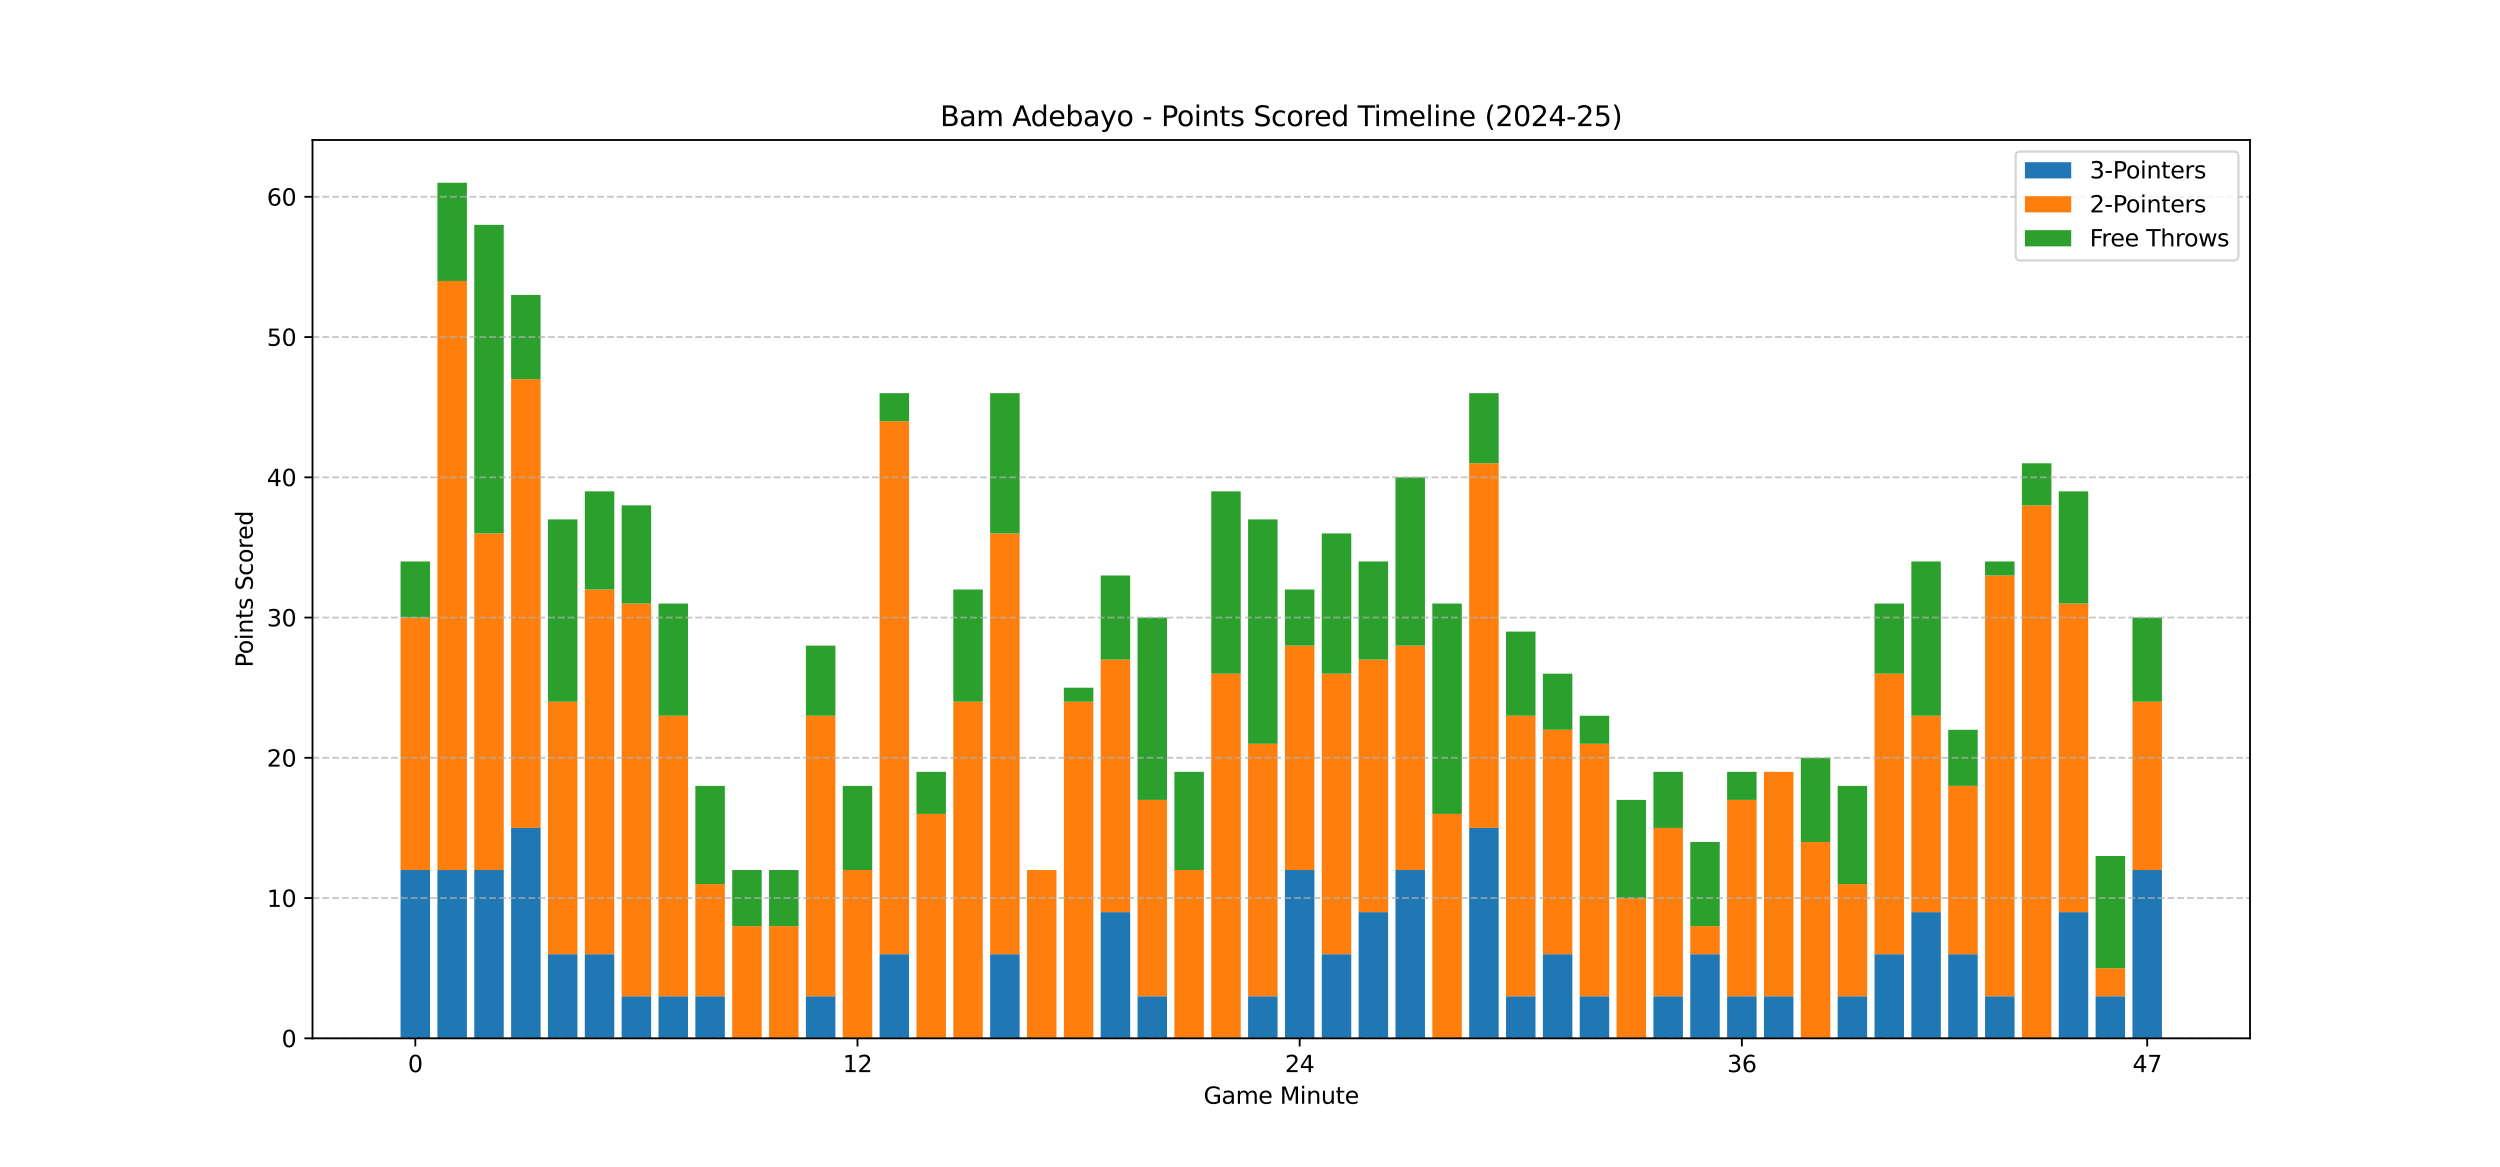 <?xml version="1.0" encoding="utf-8" standalone="no"?>
<!DOCTYPE svg PUBLIC "-//W3C//DTD SVG 1.1//EN"
  "http://www.w3.org/Graphics/SVG/1.1/DTD/svg11.dtd">
<svg xmlns:xlink="http://www.w3.org/1999/xlink" width="1080pt" height="504pt" viewBox="0 0 1080 504" xmlns="http://www.w3.org/2000/svg" version="1.1">
 <defs>
  <style type="text/css">*{stroke-linejoin: round; stroke-linecap: butt}</style>
 </defs>
 <g id="figure_1">
  <g id="patch_1">
   <path d="M 0 504 
L 1080 504 
L 1080 0 
L 0 0 
z
" style="fill: #ffffff"/>
  </g>
  <g id="axes_1">
   <g id="patch_2">
    <path d="M 135 448.56 
L 972 448.56 
L 972 60.48 
L 135 60.48 
z
" style="fill: #ffffff"/>
   </g>
   <g id="patch_3">
    <path d="M 173.045 448.56 
L 185.78 448.56 
L 185.78 375.852 
L 173.045 375.852 
z
" clip-path="url(#p20fc4d7e79)" style="fill: #1f77b4"/>
   </g>
   <g id="patch_4">
    <path d="M 188.964 448.56 
L 201.699 448.56 
L 201.699 375.852 
L 188.964 375.852 
z
" clip-path="url(#p20fc4d7e79)" style="fill: #1f77b4"/>
   </g>
   <g id="patch_5">
    <path d="M 204.883 448.56 
L 217.618 448.56 
L 217.618 375.852 
L 204.883 375.852 
z
" clip-path="url(#p20fc4d7e79)" style="fill: #1f77b4"/>
   </g>
   <g id="patch_6">
    <path d="M 220.801 448.56 
L 233.536 448.56 
L 233.536 357.675 
L 220.801 357.675 
z
" clip-path="url(#p20fc4d7e79)" style="fill: #1f77b4"/>
   </g>
   <g id="patch_7">
    <path d="M 236.72 448.56 
L 249.455 448.56 
L 249.455 412.206 
L 236.72 412.206 
z
" clip-path="url(#p20fc4d7e79)" style="fill: #1f77b4"/>
   </g>
   <g id="patch_8">
    <path d="M 252.638 448.56 
L 265.373 448.56 
L 265.373 412.206 
L 252.638 412.206 
z
" clip-path="url(#p20fc4d7e79)" style="fill: #1f77b4"/>
   </g>
   <g id="patch_9">
    <path d="M 268.557 448.56 
L 281.292 448.56 
L 281.292 430.383 
L 268.557 430.383 
z
" clip-path="url(#p20fc4d7e79)" style="fill: #1f77b4"/>
   </g>
   <g id="patch_10">
    <path d="M 284.476 448.56 
L 297.211 448.56 
L 297.211 430.383 
L 284.476 430.383 
z
" clip-path="url(#p20fc4d7e79)" style="fill: #1f77b4"/>
   </g>
   <g id="patch_11">
    <path d="M 300.394 448.56 
L 313.129 448.56 
L 313.129 430.383 
L 300.394 430.383 
z
" clip-path="url(#p20fc4d7e79)" style="fill: #1f77b4"/>
   </g>
   <g id="patch_12">
    <path d="M 316.313 448.56 
L 329.048 448.56 
L 329.048 448.56 
L 316.313 448.56 
z
" clip-path="url(#p20fc4d7e79)" style="fill: #1f77b4"/>
   </g>
   <g id="patch_13">
    <path d="M 332.231 448.56 
L 344.966 448.56 
L 344.966 448.56 
L 332.231 448.56 
z
" clip-path="url(#p20fc4d7e79)" style="fill: #1f77b4"/>
   </g>
   <g id="patch_14">
    <path d="M 348.15 448.56 
L 360.885 448.56 
L 360.885 430.383 
L 348.15 430.383 
z
" clip-path="url(#p20fc4d7e79)" style="fill: #1f77b4"/>
   </g>
   <g id="patch_15">
    <path d="M 364.069 448.56 
L 376.804 448.56 
L 376.804 448.56 
L 364.069 448.56 
z
" clip-path="url(#p20fc4d7e79)" style="fill: #1f77b4"/>
   </g>
   <g id="patch_16">
    <path d="M 379.987 448.56 
L 392.722 448.56 
L 392.722 412.206 
L 379.987 412.206 
z
" clip-path="url(#p20fc4d7e79)" style="fill: #1f77b4"/>
   </g>
   <g id="patch_17">
    <path d="M 395.906 448.56 
L 408.641 448.56 
L 408.641 448.56 
L 395.906 448.56 
z
" clip-path="url(#p20fc4d7e79)" style="fill: #1f77b4"/>
   </g>
   <g id="patch_18">
    <path d="M 411.824 448.56 
L 424.559 448.56 
L 424.559 448.56 
L 411.824 448.56 
z
" clip-path="url(#p20fc4d7e79)" style="fill: #1f77b4"/>
   </g>
   <g id="patch_19">
    <path d="M 427.743 448.56 
L 440.478 448.56 
L 440.478 412.206 
L 427.743 412.206 
z
" clip-path="url(#p20fc4d7e79)" style="fill: #1f77b4"/>
   </g>
   <g id="patch_20">
    <path d="M 443.662 448.56 
L 456.397 448.56 
L 456.397 448.56 
L 443.662 448.56 
z
" clip-path="url(#p20fc4d7e79)" style="fill: #1f77b4"/>
   </g>
   <g id="patch_21">
    <path d="M 459.58 448.56 
L 472.315 448.56 
L 472.315 448.56 
L 459.58 448.56 
z
" clip-path="url(#p20fc4d7e79)" style="fill: #1f77b4"/>
   </g>
   <g id="patch_22">
    <path d="M 475.499 448.56 
L 488.234 448.56 
L 488.234 394.029 
L 475.499 394.029 
z
" clip-path="url(#p20fc4d7e79)" style="fill: #1f77b4"/>
   </g>
   <g id="patch_23">
    <path d="M 491.417 448.56 
L 504.152 448.56 
L 504.152 430.383 
L 491.417 430.383 
z
" clip-path="url(#p20fc4d7e79)" style="fill: #1f77b4"/>
   </g>
   <g id="patch_24">
    <path d="M 507.336 448.56 
L 520.071 448.56 
L 520.071 448.56 
L 507.336 448.56 
z
" clip-path="url(#p20fc4d7e79)" style="fill: #1f77b4"/>
   </g>
   <g id="patch_25">
    <path d="M 523.255 448.56 
L 535.99 448.56 
L 535.99 448.56 
L 523.255 448.56 
z
" clip-path="url(#p20fc4d7e79)" style="fill: #1f77b4"/>
   </g>
   <g id="patch_26">
    <path d="M 539.173 448.56 
L 551.908 448.56 
L 551.908 430.383 
L 539.173 430.383 
z
" clip-path="url(#p20fc4d7e79)" style="fill: #1f77b4"/>
   </g>
   <g id="patch_27">
    <path d="M 555.092 448.56 
L 567.827 448.56 
L 567.827 375.852 
L 555.092 375.852 
z
" clip-path="url(#p20fc4d7e79)" style="fill: #1f77b4"/>
   </g>
   <g id="patch_28">
    <path d="M 571.01 448.56 
L 583.745 448.56 
L 583.745 412.206 
L 571.01 412.206 
z
" clip-path="url(#p20fc4d7e79)" style="fill: #1f77b4"/>
   </g>
   <g id="patch_29">
    <path d="M 586.929 448.56 
L 599.664 448.56 
L 599.664 394.029 
L 586.929 394.029 
z
" clip-path="url(#p20fc4d7e79)" style="fill: #1f77b4"/>
   </g>
   <g id="patch_30">
    <path d="M 602.848 448.56 
L 615.583 448.56 
L 615.583 375.852 
L 602.848 375.852 
z
" clip-path="url(#p20fc4d7e79)" style="fill: #1f77b4"/>
   </g>
   <g id="patch_31">
    <path d="M 618.766 448.56 
L 631.501 448.56 
L 631.501 448.56 
L 618.766 448.56 
z
" clip-path="url(#p20fc4d7e79)" style="fill: #1f77b4"/>
   </g>
   <g id="patch_32">
    <path d="M 634.685 448.56 
L 647.42 448.56 
L 647.42 357.675 
L 634.685 357.675 
z
" clip-path="url(#p20fc4d7e79)" style="fill: #1f77b4"/>
   </g>
   <g id="patch_33">
    <path d="M 650.603 448.56 
L 663.338 448.56 
L 663.338 430.383 
L 650.603 430.383 
z
" clip-path="url(#p20fc4d7e79)" style="fill: #1f77b4"/>
   </g>
   <g id="patch_34">
    <path d="M 666.522 448.56 
L 679.257 448.56 
L 679.257 412.206 
L 666.522 412.206 
z
" clip-path="url(#p20fc4d7e79)" style="fill: #1f77b4"/>
   </g>
   <g id="patch_35">
    <path d="M 682.441 448.56 
L 695.176 448.56 
L 695.176 430.383 
L 682.441 430.383 
z
" clip-path="url(#p20fc4d7e79)" style="fill: #1f77b4"/>
   </g>
   <g id="patch_36">
    <path d="M 698.359 448.56 
L 711.094 448.56 
L 711.094 448.56 
L 698.359 448.56 
z
" clip-path="url(#p20fc4d7e79)" style="fill: #1f77b4"/>
   </g>
   <g id="patch_37">
    <path d="M 714.278 448.56 
L 727.013 448.56 
L 727.013 430.383 
L 714.278 430.383 
z
" clip-path="url(#p20fc4d7e79)" style="fill: #1f77b4"/>
   </g>
   <g id="patch_38">
    <path d="M 730.196 448.56 
L 742.931 448.56 
L 742.931 412.206 
L 730.196 412.206 
z
" clip-path="url(#p20fc4d7e79)" style="fill: #1f77b4"/>
   </g>
   <g id="patch_39">
    <path d="M 746.115 448.56 
L 758.85 448.56 
L 758.85 430.383 
L 746.115 430.383 
z
" clip-path="url(#p20fc4d7e79)" style="fill: #1f77b4"/>
   </g>
   <g id="patch_40">
    <path d="M 762.034 448.56 
L 774.769 448.56 
L 774.769 430.383 
L 762.034 430.383 
z
" clip-path="url(#p20fc4d7e79)" style="fill: #1f77b4"/>
   </g>
   <g id="patch_41">
    <path d="M 777.952 448.56 
L 790.687 448.56 
L 790.687 448.56 
L 777.952 448.56 
z
" clip-path="url(#p20fc4d7e79)" style="fill: #1f77b4"/>
   </g>
   <g id="patch_42">
    <path d="M 793.871 448.56 
L 806.606 448.56 
L 806.606 430.383 
L 793.871 430.383 
z
" clip-path="url(#p20fc4d7e79)" style="fill: #1f77b4"/>
   </g>
   <g id="patch_43">
    <path d="M 809.789 448.56 
L 822.524 448.56 
L 822.524 412.206 
L 809.789 412.206 
z
" clip-path="url(#p20fc4d7e79)" style="fill: #1f77b4"/>
   </g>
   <g id="patch_44">
    <path d="M 825.708 448.56 
L 838.443 448.56 
L 838.443 394.029 
L 825.708 394.029 
z
" clip-path="url(#p20fc4d7e79)" style="fill: #1f77b4"/>
   </g>
   <g id="patch_45">
    <path d="M 841.627 448.56 
L 854.362 448.56 
L 854.362 412.206 
L 841.627 412.206 
z
" clip-path="url(#p20fc4d7e79)" style="fill: #1f77b4"/>
   </g>
   <g id="patch_46">
    <path d="M 857.545 448.56 
L 870.28 448.56 
L 870.28 430.383 
L 857.545 430.383 
z
" clip-path="url(#p20fc4d7e79)" style="fill: #1f77b4"/>
   </g>
   <g id="patch_47">
    <path d="M 873.464 448.56 
L 886.199 448.56 
L 886.199 448.56 
L 873.464 448.56 
z
" clip-path="url(#p20fc4d7e79)" style="fill: #1f77b4"/>
   </g>
   <g id="patch_48">
    <path d="M 889.382 448.56 
L 902.117 448.56 
L 902.117 394.029 
L 889.382 394.029 
z
" clip-path="url(#p20fc4d7e79)" style="fill: #1f77b4"/>
   </g>
   <g id="patch_49">
    <path d="M 905.301 448.56 
L 918.036 448.56 
L 918.036 430.383 
L 905.301 430.383 
z
" clip-path="url(#p20fc4d7e79)" style="fill: #1f77b4"/>
   </g>
   <g id="patch_50">
    <path d="M 921.22 448.56 
L 933.955 448.56 
L 933.955 375.852 
L 921.22 375.852 
z
" clip-path="url(#p20fc4d7e79)" style="fill: #1f77b4"/>
   </g>
   <g id="patch_51">
    <path d="M 173.045 375.852 
L 185.78 375.852 
L 185.78 266.79 
L 173.045 266.79 
z
" clip-path="url(#p20fc4d7e79)" style="fill: #ff7f0e"/>
   </g>
   <g id="patch_52">
    <path d="M 188.964 375.852 
L 201.699 375.852 
L 201.699 121.373 
L 188.964 121.373 
z
" clip-path="url(#p20fc4d7e79)" style="fill: #ff7f0e"/>
   </g>
   <g id="patch_53">
    <path d="M 204.883 375.852 
L 217.618 375.852 
L 217.618 230.435 
L 204.883 230.435 
z
" clip-path="url(#p20fc4d7e79)" style="fill: #ff7f0e"/>
   </g>
   <g id="patch_54">
    <path d="M 220.801 357.675 
L 233.536 357.675 
L 233.536 163.786 
L 220.801 163.786 
z
" clip-path="url(#p20fc4d7e79)" style="fill: #ff7f0e"/>
   </g>
   <g id="patch_55">
    <path d="M 236.72 412.206 
L 249.455 412.206 
L 249.455 303.144 
L 236.72 303.144 
z
" clip-path="url(#p20fc4d7e79)" style="fill: #ff7f0e"/>
   </g>
   <g id="patch_56">
    <path d="M 252.638 412.206 
L 265.373 412.206 
L 265.373 254.671 
L 252.638 254.671 
z
" clip-path="url(#p20fc4d7e79)" style="fill: #ff7f0e"/>
   </g>
   <g id="patch_57">
    <path d="M 268.557 430.383 
L 281.292 430.383 
L 281.292 260.73 
L 268.557 260.73 
z
" clip-path="url(#p20fc4d7e79)" style="fill: #ff7f0e"/>
   </g>
   <g id="patch_58">
    <path d="M 284.476 430.383 
L 297.211 430.383 
L 297.211 309.203 
L 284.476 309.203 
z
" clip-path="url(#p20fc4d7e79)" style="fill: #ff7f0e"/>
   </g>
   <g id="patch_59">
    <path d="M 300.394 430.383 
L 313.129 430.383 
L 313.129 381.911 
L 300.394 381.911 
z
" clip-path="url(#p20fc4d7e79)" style="fill: #ff7f0e"/>
   </g>
   <g id="patch_60">
    <path d="M 316.313 448.56 
L 329.048 448.56 
L 329.048 400.088 
L 316.313 400.088 
z
" clip-path="url(#p20fc4d7e79)" style="fill: #ff7f0e"/>
   </g>
   <g id="patch_61">
    <path d="M 332.231 448.56 
L 344.966 448.56 
L 344.966 400.088 
L 332.231 400.088 
z
" clip-path="url(#p20fc4d7e79)" style="fill: #ff7f0e"/>
   </g>
   <g id="patch_62">
    <path d="M 348.15 430.383 
L 360.885 430.383 
L 360.885 309.203 
L 348.15 309.203 
z
" clip-path="url(#p20fc4d7e79)" style="fill: #ff7f0e"/>
   </g>
   <g id="patch_63">
    <path d="M 364.069 448.56 
L 376.804 448.56 
L 376.804 375.852 
L 364.069 375.852 
z
" clip-path="url(#p20fc4d7e79)" style="fill: #ff7f0e"/>
   </g>
   <g id="patch_64">
    <path d="M 379.987 412.206 
L 392.722 412.206 
L 392.722 181.963 
L 379.987 181.963 
z
" clip-path="url(#p20fc4d7e79)" style="fill: #ff7f0e"/>
   </g>
   <g id="patch_65">
    <path d="M 395.906 448.56 
L 408.641 448.56 
L 408.641 351.616 
L 395.906 351.616 
z
" clip-path="url(#p20fc4d7e79)" style="fill: #ff7f0e"/>
   </g>
   <g id="patch_66">
    <path d="M 411.824 448.56 
L 424.559 448.56 
L 424.559 303.144 
L 411.824 303.144 
z
" clip-path="url(#p20fc4d7e79)" style="fill: #ff7f0e"/>
   </g>
   <g id="patch_67">
    <path d="M 427.743 412.206 
L 440.478 412.206 
L 440.478 230.435 
L 427.743 230.435 
z
" clip-path="url(#p20fc4d7e79)" style="fill: #ff7f0e"/>
   </g>
   <g id="patch_68">
    <path d="M 443.662 448.56 
L 456.397 448.56 
L 456.397 375.852 
L 443.662 375.852 
z
" clip-path="url(#p20fc4d7e79)" style="fill: #ff7f0e"/>
   </g>
   <g id="patch_69">
    <path d="M 459.58 448.56 
L 472.315 448.56 
L 472.315 303.144 
L 459.58 303.144 
z
" clip-path="url(#p20fc4d7e79)" style="fill: #ff7f0e"/>
   </g>
   <g id="patch_70">
    <path d="M 475.499 394.029 
L 488.234 394.029 
L 488.234 284.967 
L 475.499 284.967 
z
" clip-path="url(#p20fc4d7e79)" style="fill: #ff7f0e"/>
   </g>
   <g id="patch_71">
    <path d="M 491.417 430.383 
L 504.152 430.383 
L 504.152 345.557 
L 491.417 345.557 
z
" clip-path="url(#p20fc4d7e79)" style="fill: #ff7f0e"/>
   </g>
   <g id="patch_72">
    <path d="M 507.336 448.56 
L 520.071 448.56 
L 520.071 375.852 
L 507.336 375.852 
z
" clip-path="url(#p20fc4d7e79)" style="fill: #ff7f0e"/>
   </g>
   <g id="patch_73">
    <path d="M 523.255 448.56 
L 535.99 448.56 
L 535.99 291.026 
L 523.255 291.026 
z
" clip-path="url(#p20fc4d7e79)" style="fill: #ff7f0e"/>
   </g>
   <g id="patch_74">
    <path d="M 539.173 430.383 
L 551.908 430.383 
L 551.908 321.321 
L 539.173 321.321 
z
" clip-path="url(#p20fc4d7e79)" style="fill: #ff7f0e"/>
   </g>
   <g id="patch_75">
    <path d="M 555.092 375.852 
L 567.827 375.852 
L 567.827 278.908 
L 555.092 278.908 
z
" clip-path="url(#p20fc4d7e79)" style="fill: #ff7f0e"/>
   </g>
   <g id="patch_76">
    <path d="M 571.01 412.206 
L 583.745 412.206 
L 583.745 291.026 
L 571.01 291.026 
z
" clip-path="url(#p20fc4d7e79)" style="fill: #ff7f0e"/>
   </g>
   <g id="patch_77">
    <path d="M 586.929 394.029 
L 599.664 394.029 
L 599.664 284.967 
L 586.929 284.967 
z
" clip-path="url(#p20fc4d7e79)" style="fill: #ff7f0e"/>
   </g>
   <g id="patch_78">
    <path d="M 602.848 375.852 
L 615.583 375.852 
L 615.583 278.908 
L 602.848 278.908 
z
" clip-path="url(#p20fc4d7e79)" style="fill: #ff7f0e"/>
   </g>
   <g id="patch_79">
    <path d="M 618.766 448.56 
L 631.501 448.56 
L 631.501 351.616 
L 618.766 351.616 
z
" clip-path="url(#p20fc4d7e79)" style="fill: #ff7f0e"/>
   </g>
   <g id="patch_80">
    <path d="M 634.685 357.675 
L 647.42 357.675 
L 647.42 200.14 
L 634.685 200.14 
z
" clip-path="url(#p20fc4d7e79)" style="fill: #ff7f0e"/>
   </g>
   <g id="patch_81">
    <path d="M 650.603 430.383 
L 663.338 430.383 
L 663.338 309.203 
L 650.603 309.203 
z
" clip-path="url(#p20fc4d7e79)" style="fill: #ff7f0e"/>
   </g>
   <g id="patch_82">
    <path d="M 666.522 412.206 
L 679.257 412.206 
L 679.257 315.262 
L 666.522 315.262 
z
" clip-path="url(#p20fc4d7e79)" style="fill: #ff7f0e"/>
   </g>
   <g id="patch_83">
    <path d="M 682.441 430.383 
L 695.176 430.383 
L 695.176 321.321 
L 682.441 321.321 
z
" clip-path="url(#p20fc4d7e79)" style="fill: #ff7f0e"/>
   </g>
   <g id="patch_84">
    <path d="M 698.359 448.56 
L 711.094 448.56 
L 711.094 387.97 
L 698.359 387.97 
z
" clip-path="url(#p20fc4d7e79)" style="fill: #ff7f0e"/>
   </g>
   <g id="patch_85">
    <path d="M 714.278 430.383 
L 727.013 430.383 
L 727.013 357.675 
L 714.278 357.675 
z
" clip-path="url(#p20fc4d7e79)" style="fill: #ff7f0e"/>
   </g>
   <g id="patch_86">
    <path d="M 730.196 412.206 
L 742.931 412.206 
L 742.931 400.088 
L 730.196 400.088 
z
" clip-path="url(#p20fc4d7e79)" style="fill: #ff7f0e"/>
   </g>
   <g id="patch_87">
    <path d="M 746.115 430.383 
L 758.85 430.383 
L 758.85 345.557 
L 746.115 345.557 
z
" clip-path="url(#p20fc4d7e79)" style="fill: #ff7f0e"/>
   </g>
   <g id="patch_88">
    <path d="M 762.034 430.383 
L 774.769 430.383 
L 774.769 333.439 
L 762.034 333.439 
z
" clip-path="url(#p20fc4d7e79)" style="fill: #ff7f0e"/>
   </g>
   <g id="patch_89">
    <path d="M 777.952 448.56 
L 790.687 448.56 
L 790.687 363.734 
L 777.952 363.734 
z
" clip-path="url(#p20fc4d7e79)" style="fill: #ff7f0e"/>
   </g>
   <g id="patch_90">
    <path d="M 793.871 430.383 
L 806.606 430.383 
L 806.606 381.911 
L 793.871 381.911 
z
" clip-path="url(#p20fc4d7e79)" style="fill: #ff7f0e"/>
   </g>
   <g id="patch_91">
    <path d="M 809.789 412.206 
L 822.524 412.206 
L 822.524 291.026 
L 809.789 291.026 
z
" clip-path="url(#p20fc4d7e79)" style="fill: #ff7f0e"/>
   </g>
   <g id="patch_92">
    <path d="M 825.708 394.029 
L 838.443 394.029 
L 838.443 309.203 
L 825.708 309.203 
z
" clip-path="url(#p20fc4d7e79)" style="fill: #ff7f0e"/>
   </g>
   <g id="patch_93">
    <path d="M 841.627 412.206 
L 854.362 412.206 
L 854.362 339.498 
L 841.627 339.498 
z
" clip-path="url(#p20fc4d7e79)" style="fill: #ff7f0e"/>
   </g>
   <g id="patch_94">
    <path d="M 857.545 430.383 
L 870.28 430.383 
L 870.28 248.612 
L 857.545 248.612 
z
" clip-path="url(#p20fc4d7e79)" style="fill: #ff7f0e"/>
   </g>
   <g id="patch_95">
    <path d="M 873.464 448.56 
L 886.199 448.56 
L 886.199 218.317 
L 873.464 218.317 
z
" clip-path="url(#p20fc4d7e79)" style="fill: #ff7f0e"/>
   </g>
   <g id="patch_96">
    <path d="M 889.382 394.029 
L 902.117 394.029 
L 902.117 260.73 
L 889.382 260.73 
z
" clip-path="url(#p20fc4d7e79)" style="fill: #ff7f0e"/>
   </g>
   <g id="patch_97">
    <path d="M 905.301 430.383 
L 918.036 430.383 
L 918.036 418.265 
L 905.301 418.265 
z
" clip-path="url(#p20fc4d7e79)" style="fill: #ff7f0e"/>
   </g>
   <g id="patch_98">
    <path d="M 921.22 375.852 
L 933.955 375.852 
L 933.955 303.144 
L 921.22 303.144 
z
" clip-path="url(#p20fc4d7e79)" style="fill: #ff7f0e"/>
   </g>
   <g id="patch_99">
    <path d="M 173.045 266.79 
L 185.78 266.79 
L 185.78 242.553 
L 173.045 242.553 
z
" clip-path="url(#p20fc4d7e79)" style="fill: #2ca02c"/>
   </g>
   <g id="patch_100">
    <path d="M 188.964 121.373 
L 201.699 121.373 
L 201.699 78.96 
L 188.964 78.96 
z
" clip-path="url(#p20fc4d7e79)" style="fill: #2ca02c"/>
   </g>
   <g id="patch_101">
    <path d="M 204.883 230.435 
L 217.618 230.435 
L 217.618 97.137 
L 204.883 97.137 
z
" clip-path="url(#p20fc4d7e79)" style="fill: #2ca02c"/>
   </g>
   <g id="patch_102">
    <path d="M 220.801 163.786 
L 233.536 163.786 
L 233.536 127.432 
L 220.801 127.432 
z
" clip-path="url(#p20fc4d7e79)" style="fill: #2ca02c"/>
   </g>
   <g id="patch_103">
    <path d="M 236.72 303.144 
L 249.455 303.144 
L 249.455 224.376 
L 236.72 224.376 
z
" clip-path="url(#p20fc4d7e79)" style="fill: #2ca02c"/>
   </g>
   <g id="patch_104">
    <path d="M 252.638 254.671 
L 265.373 254.671 
L 265.373 212.258 
L 252.638 212.258 
z
" clip-path="url(#p20fc4d7e79)" style="fill: #2ca02c"/>
   </g>
   <g id="patch_105">
    <path d="M 268.557 260.73 
L 281.292 260.73 
L 281.292 218.317 
L 268.557 218.317 
z
" clip-path="url(#p20fc4d7e79)" style="fill: #2ca02c"/>
   </g>
   <g id="patch_106">
    <path d="M 284.476 309.203 
L 297.211 309.203 
L 297.211 260.73 
L 284.476 260.73 
z
" clip-path="url(#p20fc4d7e79)" style="fill: #2ca02c"/>
   </g>
   <g id="patch_107">
    <path d="M 300.394 381.911 
L 313.129 381.911 
L 313.129 339.498 
L 300.394 339.498 
z
" clip-path="url(#p20fc4d7e79)" style="fill: #2ca02c"/>
   </g>
   <g id="patch_108">
    <path d="M 316.313 400.088 
L 329.048 400.088 
L 329.048 375.852 
L 316.313 375.852 
z
" clip-path="url(#p20fc4d7e79)" style="fill: #2ca02c"/>
   </g>
   <g id="patch_109">
    <path d="M 332.231 400.088 
L 344.966 400.088 
L 344.966 375.852 
L 332.231 375.852 
z
" clip-path="url(#p20fc4d7e79)" style="fill: #2ca02c"/>
   </g>
   <g id="patch_110">
    <path d="M 348.15 309.203 
L 360.885 309.203 
L 360.885 278.908 
L 348.15 278.908 
z
" clip-path="url(#p20fc4d7e79)" style="fill: #2ca02c"/>
   </g>
   <g id="patch_111">
    <path d="M 364.069 375.852 
L 376.804 375.852 
L 376.804 339.498 
L 364.069 339.498 
z
" clip-path="url(#p20fc4d7e79)" style="fill: #2ca02c"/>
   </g>
   <g id="patch_112">
    <path d="M 379.987 181.963 
L 392.722 181.963 
L 392.722 169.845 
L 379.987 169.845 
z
" clip-path="url(#p20fc4d7e79)" style="fill: #2ca02c"/>
   </g>
   <g id="patch_113">
    <path d="M 395.906 351.616 
L 408.641 351.616 
L 408.641 333.439 
L 395.906 333.439 
z
" clip-path="url(#p20fc4d7e79)" style="fill: #2ca02c"/>
   </g>
   <g id="patch_114">
    <path d="M 411.824 303.144 
L 424.559 303.144 
L 424.559 254.671 
L 411.824 254.671 
z
" clip-path="url(#p20fc4d7e79)" style="fill: #2ca02c"/>
   </g>
   <g id="patch_115">
    <path d="M 427.743 230.435 
L 440.478 230.435 
L 440.478 169.845 
L 427.743 169.845 
z
" clip-path="url(#p20fc4d7e79)" style="fill: #2ca02c"/>
   </g>
   <g id="patch_116">
    <path d="M 443.662 375.852 
L 456.397 375.852 
L 456.397 375.852 
L 443.662 375.852 
z
" clip-path="url(#p20fc4d7e79)" style="fill: #2ca02c"/>
   </g>
   <g id="patch_117">
    <path d="M 459.58 303.144 
L 472.315 303.144 
L 472.315 297.085 
L 459.58 297.085 
z
" clip-path="url(#p20fc4d7e79)" style="fill: #2ca02c"/>
   </g>
   <g id="patch_118">
    <path d="M 475.499 284.967 
L 488.234 284.967 
L 488.234 248.612 
L 475.499 248.612 
z
" clip-path="url(#p20fc4d7e79)" style="fill: #2ca02c"/>
   </g>
   <g id="patch_119">
    <path d="M 491.417 345.557 
L 504.152 345.557 
L 504.152 266.79 
L 491.417 266.79 
z
" clip-path="url(#p20fc4d7e79)" style="fill: #2ca02c"/>
   </g>
   <g id="patch_120">
    <path d="M 507.336 375.852 
L 520.071 375.852 
L 520.071 333.439 
L 507.336 333.439 
z
" clip-path="url(#p20fc4d7e79)" style="fill: #2ca02c"/>
   </g>
   <g id="patch_121">
    <path d="M 523.255 291.026 
L 535.99 291.026 
L 535.99 212.258 
L 523.255 212.258 
z
" clip-path="url(#p20fc4d7e79)" style="fill: #2ca02c"/>
   </g>
   <g id="patch_122">
    <path d="M 539.173 321.321 
L 551.908 321.321 
L 551.908 224.376 
L 539.173 224.376 
z
" clip-path="url(#p20fc4d7e79)" style="fill: #2ca02c"/>
   </g>
   <g id="patch_123">
    <path d="M 555.092 278.908 
L 567.827 278.908 
L 567.827 254.671 
L 555.092 254.671 
z
" clip-path="url(#p20fc4d7e79)" style="fill: #2ca02c"/>
   </g>
   <g id="patch_124">
    <path d="M 571.01 291.026 
L 583.745 291.026 
L 583.745 230.435 
L 571.01 230.435 
z
" clip-path="url(#p20fc4d7e79)" style="fill: #2ca02c"/>
   </g>
   <g id="patch_125">
    <path d="M 586.929 284.967 
L 599.664 284.967 
L 599.664 242.553 
L 586.929 242.553 
z
" clip-path="url(#p20fc4d7e79)" style="fill: #2ca02c"/>
   </g>
   <g id="patch_126">
    <path d="M 602.848 278.908 
L 615.583 278.908 
L 615.583 206.199 
L 602.848 206.199 
z
" clip-path="url(#p20fc4d7e79)" style="fill: #2ca02c"/>
   </g>
   <g id="patch_127">
    <path d="M 618.766 351.616 
L 631.501 351.616 
L 631.501 260.73 
L 618.766 260.73 
z
" clip-path="url(#p20fc4d7e79)" style="fill: #2ca02c"/>
   </g>
   <g id="patch_128">
    <path d="M 634.685 200.14 
L 647.42 200.14 
L 647.42 169.845 
L 634.685 169.845 
z
" clip-path="url(#p20fc4d7e79)" style="fill: #2ca02c"/>
   </g>
   <g id="patch_129">
    <path d="M 650.603 309.203 
L 663.338 309.203 
L 663.338 272.849 
L 650.603 272.849 
z
" clip-path="url(#p20fc4d7e79)" style="fill: #2ca02c"/>
   </g>
   <g id="patch_130">
    <path d="M 666.522 315.262 
L 679.257 315.262 
L 679.257 291.026 
L 666.522 291.026 
z
" clip-path="url(#p20fc4d7e79)" style="fill: #2ca02c"/>
   </g>
   <g id="patch_131">
    <path d="M 682.441 321.321 
L 695.176 321.321 
L 695.176 309.203 
L 682.441 309.203 
z
" clip-path="url(#p20fc4d7e79)" style="fill: #2ca02c"/>
   </g>
   <g id="patch_132">
    <path d="M 698.359 387.97 
L 711.094 387.97 
L 711.094 345.557 
L 698.359 345.557 
z
" clip-path="url(#p20fc4d7e79)" style="fill: #2ca02c"/>
   </g>
   <g id="patch_133">
    <path d="M 714.278 357.675 
L 727.013 357.675 
L 727.013 333.439 
L 714.278 333.439 
z
" clip-path="url(#p20fc4d7e79)" style="fill: #2ca02c"/>
   </g>
   <g id="patch_134">
    <path d="M 730.196 400.088 
L 742.931 400.088 
L 742.931 363.734 
L 730.196 363.734 
z
" clip-path="url(#p20fc4d7e79)" style="fill: #2ca02c"/>
   </g>
   <g id="patch_135">
    <path d="M 746.115 345.557 
L 758.85 345.557 
L 758.85 333.439 
L 746.115 333.439 
z
" clip-path="url(#p20fc4d7e79)" style="fill: #2ca02c"/>
   </g>
   <g id="patch_136">
    <path d="M 762.034 333.439 
L 774.769 333.439 
L 774.769 333.439 
L 762.034 333.439 
z
" clip-path="url(#p20fc4d7e79)" style="fill: #2ca02c"/>
   </g>
   <g id="patch_137">
    <path d="M 777.952 363.734 
L 790.687 363.734 
L 790.687 327.38 
L 777.952 327.38 
z
" clip-path="url(#p20fc4d7e79)" style="fill: #2ca02c"/>
   </g>
   <g id="patch_138">
    <path d="M 793.871 381.911 
L 806.606 381.911 
L 806.606 339.498 
L 793.871 339.498 
z
" clip-path="url(#p20fc4d7e79)" style="fill: #2ca02c"/>
   </g>
   <g id="patch_139">
    <path d="M 809.789 291.026 
L 822.524 291.026 
L 822.524 260.73 
L 809.789 260.73 
z
" clip-path="url(#p20fc4d7e79)" style="fill: #2ca02c"/>
   </g>
   <g id="patch_140">
    <path d="M 825.708 309.203 
L 838.443 309.203 
L 838.443 242.553 
L 825.708 242.553 
z
" clip-path="url(#p20fc4d7e79)" style="fill: #2ca02c"/>
   </g>
   <g id="patch_141">
    <path d="M 841.627 339.498 
L 854.362 339.498 
L 854.362 315.262 
L 841.627 315.262 
z
" clip-path="url(#p20fc4d7e79)" style="fill: #2ca02c"/>
   </g>
   <g id="patch_142">
    <path d="M 857.545 248.612 
L 870.28 248.612 
L 870.28 242.553 
L 857.545 242.553 
z
" clip-path="url(#p20fc4d7e79)" style="fill: #2ca02c"/>
   </g>
   <g id="patch_143">
    <path d="M 873.464 218.317 
L 886.199 218.317 
L 886.199 200.14 
L 873.464 200.14 
z
" clip-path="url(#p20fc4d7e79)" style="fill: #2ca02c"/>
   </g>
   <g id="patch_144">
    <path d="M 889.382 260.73 
L 902.117 260.73 
L 902.117 212.258 
L 889.382 212.258 
z
" clip-path="url(#p20fc4d7e79)" style="fill: #2ca02c"/>
   </g>
   <g id="patch_145">
    <path d="M 905.301 418.265 
L 918.036 418.265 
L 918.036 369.793 
L 905.301 369.793 
z
" clip-path="url(#p20fc4d7e79)" style="fill: #2ca02c"/>
   </g>
   <g id="patch_146">
    <path d="M 921.22 303.144 
L 933.955 303.144 
L 933.955 266.79 
L 921.22 266.79 
z
" clip-path="url(#p20fc4d7e79)" style="fill: #2ca02c"/>
   </g>
   <g id="matplotlib.axis_1">
    <g id="xtick_1">
     <g id="line2d_1">
      <defs>
       <path id="m865c4d26e0" d="M 0 0 
L 0 3.5 
" style="stroke: #000000; stroke-width: 0.8"/>
      </defs>
      <g>
       <use xlink:href="#m865c4d26e0" x="179.413" y="448.56" style="stroke: #000000; stroke-width: 0.8"/>
      </g>
     </g>
     <g id="text_1">
      <!-- 0 -->
      <g transform="translate(176.232 463.158) scale(0.1 -0.1)">
       <defs>
        <path id="DejaVuSans-30" d="M 2034 4250 
Q 1547 4250 1301 3770 
Q 1056 3291 1056 2328 
Q 1056 1369 1301 889 
Q 1547 409 2034 409 
Q 2525 409 2770 889 
Q 3016 1369 3016 2328 
Q 3016 3291 2770 3770 
Q 2525 4250 2034 4250 
z
M 2034 4750 
Q 2819 4750 3233 4129 
Q 3647 3509 3647 2328 
Q 3647 1150 3233 529 
Q 2819 -91 2034 -91 
Q 1250 -91 836 529 
Q 422 1150 422 2328 
Q 422 3509 836 4129 
Q 1250 4750 2034 4750 
z
" transform="scale(0.016)"/>
       </defs>
       <use xlink:href="#DejaVuSans-30"/>
      </g>
     </g>
    </g>
    <g id="xtick_2">
     <g id="line2d_2">
      <g>
       <use xlink:href="#m865c4d26e0" x="370.436" y="448.56" style="stroke: #000000; stroke-width: 0.8"/>
      </g>
     </g>
     <g id="text_2">
      <!-- 12 -->
      <g transform="translate(364.074 463.158) scale(0.1 -0.1)">
       <defs>
        <path id="DejaVuSans-31" d="M 794 531 
L 1825 531 
L 1825 4091 
L 703 3866 
L 703 4441 
L 1819 4666 
L 2450 4666 
L 2450 531 
L 3481 531 
L 3481 0 
L 794 0 
L 794 531 
z
" transform="scale(0.016)"/>
        <path id="DejaVuSans-32" d="M 1228 531 
L 3431 531 
L 3431 0 
L 469 0 
L 469 531 
Q 828 903 1448 1529 
Q 2069 2156 2228 2338 
Q 2531 2678 2651 2914 
Q 2772 3150 2772 3378 
Q 2772 3750 2511 3984 
Q 2250 4219 1831 4219 
Q 1534 4219 1204 4116 
Q 875 4013 500 3803 
L 500 4441 
Q 881 4594 1212 4672 
Q 1544 4750 1819 4750 
Q 2544 4750 2975 4387 
Q 3406 4025 3406 3419 
Q 3406 3131 3298 2873 
Q 3191 2616 2906 2266 
Q 2828 2175 2409 1742 
Q 1991 1309 1228 531 
z
" transform="scale(0.016)"/>
       </defs>
       <use xlink:href="#DejaVuSans-31"/>
       <use xlink:href="#DejaVuSans-32" transform="translate(63.623 0)"/>
      </g>
     </g>
    </g>
    <g id="xtick_3">
     <g id="line2d_3">
      <g>
       <use xlink:href="#m865c4d26e0" x="561.459" y="448.56" style="stroke: #000000; stroke-width: 0.8"/>
      </g>
     </g>
     <g id="text_3">
      <!-- 24 -->
      <g transform="translate(555.097 463.158) scale(0.1 -0.1)">
       <defs>
        <path id="DejaVuSans-34" d="M 2419 4116 
L 825 1625 
L 2419 1625 
L 2419 4116 
z
M 2253 4666 
L 3047 4666 
L 3047 1625 
L 3713 1625 
L 3713 1100 
L 3047 1100 
L 3047 0 
L 2419 0 
L 2419 1100 
L 313 1100 
L 313 1709 
L 2253 4666 
z
" transform="scale(0.016)"/>
       </defs>
       <use xlink:href="#DejaVuSans-32"/>
       <use xlink:href="#DejaVuSans-34" transform="translate(63.623 0)"/>
      </g>
     </g>
    </g>
    <g id="xtick_4">
     <g id="line2d_4">
      <g>
       <use xlink:href="#m865c4d26e0" x="752.483" y="448.56" style="stroke: #000000; stroke-width: 0.8"/>
      </g>
     </g>
     <g id="text_4">
      <!-- 36 -->
      <g transform="translate(746.12 463.158) scale(0.1 -0.1)">
       <defs>
        <path id="DejaVuSans-33" d="M 2597 2516 
Q 3050 2419 3304 2112 
Q 3559 1806 3559 1356 
Q 3559 666 3084 287 
Q 2609 -91 1734 -91 
Q 1441 -91 1130 -33 
Q 819 25 488 141 
L 488 750 
Q 750 597 1062 519 
Q 1375 441 1716 441 
Q 2309 441 2620 675 
Q 2931 909 2931 1356 
Q 2931 1769 2642 2001 
Q 2353 2234 1838 2234 
L 1294 2234 
L 1294 2753 
L 1863 2753 
Q 2328 2753 2575 2939 
Q 2822 3125 2822 3475 
Q 2822 3834 2567 4026 
Q 2313 4219 1838 4219 
Q 1578 4219 1281 4162 
Q 984 4106 628 3988 
L 628 4550 
Q 988 4650 1302 4700 
Q 1616 4750 1894 4750 
Q 2613 4750 3031 4423 
Q 3450 4097 3450 3541 
Q 3450 3153 3228 2886 
Q 3006 2619 2597 2516 
z
" transform="scale(0.016)"/>
        <path id="DejaVuSans-36" d="M 2113 2584 
Q 1688 2584 1439 2293 
Q 1191 2003 1191 1497 
Q 1191 994 1439 701 
Q 1688 409 2113 409 
Q 2538 409 2786 701 
Q 3034 994 3034 1497 
Q 3034 2003 2786 2293 
Q 2538 2584 2113 2584 
z
M 3366 4563 
L 3366 3988 
Q 3128 4100 2886 4159 
Q 2644 4219 2406 4219 
Q 1781 4219 1451 3797 
Q 1122 3375 1075 2522 
Q 1259 2794 1537 2939 
Q 1816 3084 2150 3084 
Q 2853 3084 3261 2657 
Q 3669 2231 3669 1497 
Q 3669 778 3244 343 
Q 2819 -91 2113 -91 
Q 1303 -91 875 529 
Q 447 1150 447 2328 
Q 447 3434 972 4092 
Q 1497 4750 2381 4750 
Q 2619 4750 2861 4703 
Q 3103 4656 3366 4563 
z
" transform="scale(0.016)"/>
       </defs>
       <use xlink:href="#DejaVuSans-33"/>
       <use xlink:href="#DejaVuSans-36" transform="translate(63.623 0)"/>
      </g>
     </g>
    </g>
    <g id="xtick_5">
     <g id="line2d_5">
      <g>
       <use xlink:href="#m865c4d26e0" x="927.587" y="448.56" style="stroke: #000000; stroke-width: 0.8"/>
      </g>
     </g>
     <g id="text_5">
      <!-- 47 -->
      <g transform="translate(921.225 463.158) scale(0.1 -0.1)">
       <defs>
        <path id="DejaVuSans-37" d="M 525 4666 
L 3525 4666 
L 3525 4397 
L 1831 0 
L 1172 0 
L 2766 4134 
L 525 4134 
L 525 4666 
z
" transform="scale(0.016)"/>
       </defs>
       <use xlink:href="#DejaVuSans-34"/>
       <use xlink:href="#DejaVuSans-37" transform="translate(63.623 0)"/>
      </g>
     </g>
    </g>
    <g id="text_6">
     <!-- Game Minute -->
     <g transform="translate(519.948 476.837) scale(0.1 -0.1)">
      <defs>
       <path id="DejaVuSans-47" d="M 3809 666 
L 3809 1919 
L 2778 1919 
L 2778 2438 
L 4434 2438 
L 4434 434 
Q 4069 175 3628 42 
Q 3188 -91 2688 -91 
Q 1594 -91 976 548 
Q 359 1188 359 2328 
Q 359 3472 976 4111 
Q 1594 4750 2688 4750 
Q 3144 4750 3555 4637 
Q 3966 4525 4313 4306 
L 4313 3634 
Q 3963 3931 3569 4081 
Q 3175 4231 2741 4231 
Q 1884 4231 1454 3753 
Q 1025 3275 1025 2328 
Q 1025 1384 1454 906 
Q 1884 428 2741 428 
Q 3075 428 3337 486 
Q 3600 544 3809 666 
z
" transform="scale(0.016)"/>
       <path id="DejaVuSans-61" d="M 2194 1759 
Q 1497 1759 1228 1600 
Q 959 1441 959 1056 
Q 959 750 1161 570 
Q 1363 391 1709 391 
Q 2188 391 2477 730 
Q 2766 1069 2766 1631 
L 2766 1759 
L 2194 1759 
z
M 3341 1997 
L 3341 0 
L 2766 0 
L 2766 531 
Q 2569 213 2275 61 
Q 1981 -91 1556 -91 
Q 1019 -91 701 211 
Q 384 513 384 1019 
Q 384 1609 779 1909 
Q 1175 2209 1959 2209 
L 2766 2209 
L 2766 2266 
Q 2766 2663 2505 2880 
Q 2244 3097 1772 3097 
Q 1472 3097 1187 3025 
Q 903 2953 641 2809 
L 641 3341 
Q 956 3463 1253 3523 
Q 1550 3584 1831 3584 
Q 2591 3584 2966 3190 
Q 3341 2797 3341 1997 
z
" transform="scale(0.016)"/>
       <path id="DejaVuSans-6d" d="M 3328 2828 
Q 3544 3216 3844 3400 
Q 4144 3584 4550 3584 
Q 5097 3584 5394 3201 
Q 5691 2819 5691 2113 
L 5691 0 
L 5113 0 
L 5113 2094 
Q 5113 2597 4934 2840 
Q 4756 3084 4391 3084 
Q 3944 3084 3684 2787 
Q 3425 2491 3425 1978 
L 3425 0 
L 2847 0 
L 2847 2094 
Q 2847 2600 2669 2842 
Q 2491 3084 2119 3084 
Q 1678 3084 1418 2786 
Q 1159 2488 1159 1978 
L 1159 0 
L 581 0 
L 581 3500 
L 1159 3500 
L 1159 2956 
Q 1356 3278 1631 3431 
Q 1906 3584 2284 3584 
Q 2666 3584 2933 3390 
Q 3200 3197 3328 2828 
z
" transform="scale(0.016)"/>
       <path id="DejaVuSans-65" d="M 3597 1894 
L 3597 1613 
L 953 1613 
Q 991 1019 1311 708 
Q 1631 397 2203 397 
Q 2534 397 2845 478 
Q 3156 559 3463 722 
L 3463 178 
Q 3153 47 2828 -22 
Q 2503 -91 2169 -91 
Q 1331 -91 842 396 
Q 353 884 353 1716 
Q 353 2575 817 3079 
Q 1281 3584 2069 3584 
Q 2775 3584 3186 3129 
Q 3597 2675 3597 1894 
z
M 3022 2063 
Q 3016 2534 2758 2815 
Q 2500 3097 2075 3097 
Q 1594 3097 1305 2825 
Q 1016 2553 972 2059 
L 3022 2063 
z
" transform="scale(0.016)"/>
       <path id="DejaVuSans-20" transform="scale(0.016)"/>
       <path id="DejaVuSans-4d" d="M 628 4666 
L 1569 4666 
L 2759 1491 
L 3956 4666 
L 4897 4666 
L 4897 0 
L 4281 0 
L 4281 4097 
L 3078 897 
L 2444 897 
L 1241 4097 
L 1241 0 
L 628 0 
L 628 4666 
z
" transform="scale(0.016)"/>
       <path id="DejaVuSans-69" d="M 603 3500 
L 1178 3500 
L 1178 0 
L 603 0 
L 603 3500 
z
M 603 4863 
L 1178 4863 
L 1178 4134 
L 603 4134 
L 603 4863 
z
" transform="scale(0.016)"/>
       <path id="DejaVuSans-6e" d="M 3513 2113 
L 3513 0 
L 2938 0 
L 2938 2094 
Q 2938 2591 2744 2837 
Q 2550 3084 2163 3084 
Q 1697 3084 1428 2787 
Q 1159 2491 1159 1978 
L 1159 0 
L 581 0 
L 581 3500 
L 1159 3500 
L 1159 2956 
Q 1366 3272 1645 3428 
Q 1925 3584 2291 3584 
Q 2894 3584 3203 3211 
Q 3513 2838 3513 2113 
z
" transform="scale(0.016)"/>
       <path id="DejaVuSans-75" d="M 544 1381 
L 544 3500 
L 1119 3500 
L 1119 1403 
Q 1119 906 1312 657 
Q 1506 409 1894 409 
Q 2359 409 2629 706 
Q 2900 1003 2900 1516 
L 2900 3500 
L 3475 3500 
L 3475 0 
L 2900 0 
L 2900 538 
Q 2691 219 2414 64 
Q 2138 -91 1772 -91 
Q 1169 -91 856 284 
Q 544 659 544 1381 
z
M 1991 3584 
L 1991 3584 
z
" transform="scale(0.016)"/>
       <path id="DejaVuSans-74" d="M 1172 4494 
L 1172 3500 
L 2356 3500 
L 2356 3053 
L 1172 3053 
L 1172 1153 
Q 1172 725 1289 603 
Q 1406 481 1766 481 
L 2356 481 
L 2356 0 
L 1766 0 
Q 1100 0 847 248 
Q 594 497 594 1153 
L 594 3053 
L 172 3053 
L 172 3500 
L 594 3500 
L 594 4494 
L 1172 4494 
z
" transform="scale(0.016)"/>
      </defs>
      <use xlink:href="#DejaVuSans-47"/>
      <use xlink:href="#DejaVuSans-61" transform="translate(77.49 0)"/>
      <use xlink:href="#DejaVuSans-6d" transform="translate(138.77 0)"/>
      <use xlink:href="#DejaVuSans-65" transform="translate(236.182 0)"/>
      <use xlink:href="#DejaVuSans-20" transform="translate(297.705 0)"/>
      <use xlink:href="#DejaVuSans-4d" transform="translate(329.492 0)"/>
      <use xlink:href="#DejaVuSans-69" transform="translate(415.771 0)"/>
      <use xlink:href="#DejaVuSans-6e" transform="translate(443.555 0)"/>
      <use xlink:href="#DejaVuSans-75" transform="translate(506.934 0)"/>
      <use xlink:href="#DejaVuSans-74" transform="translate(570.312 0)"/>
      <use xlink:href="#DejaVuSans-65" transform="translate(609.521 0)"/>
     </g>
    </g>
   </g>
   <g id="matplotlib.axis_2">
    <g id="ytick_1">
     <g id="line2d_6">
      <path d="M 135 448.56 
L 972 448.56 
" clip-path="url(#p20fc4d7e79)" style="fill: none; stroke-dasharray: 2.96,1.28; stroke-dashoffset: 0; stroke: #b0b0b0; stroke-opacity: 0.7; stroke-width: 0.8"/>
     </g>
     <g id="line2d_7">
      <defs>
       <path id="m331461e530" d="M 0 0 
L -3.5 0 
" style="stroke: #000000; stroke-width: 0.8"/>
      </defs>
      <g>
       <use xlink:href="#m331461e530" x="135" y="448.56" style="stroke: #000000; stroke-width: 0.8"/>
      </g>
     </g>
     <g id="text_7">
      <!-- 0 -->
      <g transform="translate(121.638 452.359) scale(0.1 -0.1)">
       <use xlink:href="#DejaVuSans-30"/>
      </g>
     </g>
    </g>
    <g id="ytick_2">
     <g id="line2d_8">
      <path d="M 135 387.97 
L 972 387.97 
" clip-path="url(#p20fc4d7e79)" style="fill: none; stroke-dasharray: 2.96,1.28; stroke-dashoffset: 0; stroke: #b0b0b0; stroke-opacity: 0.7; stroke-width: 0.8"/>
     </g>
     <g id="line2d_9">
      <g>
       <use xlink:href="#m331461e530" x="135" y="387.97" style="stroke: #000000; stroke-width: 0.8"/>
      </g>
     </g>
     <g id="text_8">
      <!-- 10 -->
      <g transform="translate(115.275 391.769) scale(0.1 -0.1)">
       <use xlink:href="#DejaVuSans-31"/>
       <use xlink:href="#DejaVuSans-30" transform="translate(63.623 0)"/>
      </g>
     </g>
    </g>
    <g id="ytick_3">
     <g id="line2d_10">
      <path d="M 135 327.38 
L 972 327.38 
" clip-path="url(#p20fc4d7e79)" style="fill: none; stroke-dasharray: 2.96,1.28; stroke-dashoffset: 0; stroke: #b0b0b0; stroke-opacity: 0.7; stroke-width: 0.8"/>
     </g>
     <g id="line2d_11">
      <g>
       <use xlink:href="#m331461e530" x="135" y="327.38" style="stroke: #000000; stroke-width: 0.8"/>
      </g>
     </g>
     <g id="text_9">
      <!-- 20 -->
      <g transform="translate(115.275 331.179) scale(0.1 -0.1)">
       <use xlink:href="#DejaVuSans-32"/>
       <use xlink:href="#DejaVuSans-30" transform="translate(63.623 0)"/>
      </g>
     </g>
    </g>
    <g id="ytick_4">
     <g id="line2d_12">
      <path d="M 135 266.79 
L 972 266.79 
" clip-path="url(#p20fc4d7e79)" style="fill: none; stroke-dasharray: 2.96,1.28; stroke-dashoffset: 0; stroke: #b0b0b0; stroke-opacity: 0.7; stroke-width: 0.8"/>
     </g>
     <g id="line2d_13">
      <g>
       <use xlink:href="#m331461e530" x="135" y="266.79" style="stroke: #000000; stroke-width: 0.8"/>
      </g>
     </g>
     <g id="text_10">
      <!-- 30 -->
      <g transform="translate(115.275 270.589) scale(0.1 -0.1)">
       <use xlink:href="#DejaVuSans-33"/>
       <use xlink:href="#DejaVuSans-30" transform="translate(63.623 0)"/>
      </g>
     </g>
    </g>
    <g id="ytick_5">
     <g id="line2d_14">
      <path d="M 135 206.199 
L 972 206.199 
" clip-path="url(#p20fc4d7e79)" style="fill: none; stroke-dasharray: 2.96,1.28; stroke-dashoffset: 0; stroke: #b0b0b0; stroke-opacity: 0.7; stroke-width: 0.8"/>
     </g>
     <g id="line2d_15">
      <g>
       <use xlink:href="#m331461e530" x="135" y="206.199" style="stroke: #000000; stroke-width: 0.8"/>
      </g>
     </g>
     <g id="text_11">
      <!-- 40 -->
      <g transform="translate(115.275 209.999) scale(0.1 -0.1)">
       <use xlink:href="#DejaVuSans-34"/>
       <use xlink:href="#DejaVuSans-30" transform="translate(63.623 0)"/>
      </g>
     </g>
    </g>
    <g id="ytick_6">
     <g id="line2d_16">
      <path d="M 135 145.609 
L 972 145.609 
" clip-path="url(#p20fc4d7e79)" style="fill: none; stroke-dasharray: 2.96,1.28; stroke-dashoffset: 0; stroke: #b0b0b0; stroke-opacity: 0.7; stroke-width: 0.8"/>
     </g>
     <g id="line2d_17">
      <g>
       <use xlink:href="#m331461e530" x="135" y="145.609" style="stroke: #000000; stroke-width: 0.8"/>
      </g>
     </g>
     <g id="text_12">
      <!-- 50 -->
      <g transform="translate(115.275 149.408) scale(0.1 -0.1)">
       <defs>
        <path id="DejaVuSans-35" d="M 691 4666 
L 3169 4666 
L 3169 4134 
L 1269 4134 
L 1269 2991 
Q 1406 3038 1543 3061 
Q 1681 3084 1819 3084 
Q 2600 3084 3056 2656 
Q 3513 2228 3513 1497 
Q 3513 744 3044 326 
Q 2575 -91 1722 -91 
Q 1428 -91 1123 -41 
Q 819 9 494 109 
L 494 744 
Q 775 591 1075 516 
Q 1375 441 1709 441 
Q 2250 441 2565 725 
Q 2881 1009 2881 1497 
Q 2881 1984 2565 2268 
Q 2250 2553 1709 2553 
Q 1456 2553 1204 2497 
Q 953 2441 691 2322 
L 691 4666 
z
" transform="scale(0.016)"/>
       </defs>
       <use xlink:href="#DejaVuSans-35"/>
       <use xlink:href="#DejaVuSans-30" transform="translate(63.623 0)"/>
      </g>
     </g>
    </g>
    <g id="ytick_7">
     <g id="line2d_18">
      <path d="M 135 85.019 
L 972 85.019 
" clip-path="url(#p20fc4d7e79)" style="fill: none; stroke-dasharray: 2.96,1.28; stroke-dashoffset: 0; stroke: #b0b0b0; stroke-opacity: 0.7; stroke-width: 0.8"/>
     </g>
     <g id="line2d_19">
      <g>
       <use xlink:href="#m331461e530" x="135" y="85.019" style="stroke: #000000; stroke-width: 0.8"/>
      </g>
     </g>
     <g id="text_13">
      <!-- 60 -->
      <g transform="translate(115.275 88.818) scale(0.1 -0.1)">
       <use xlink:href="#DejaVuSans-36"/>
       <use xlink:href="#DejaVuSans-30" transform="translate(63.623 0)"/>
      </g>
     </g>
    </g>
    <g id="text_14">
     <!-- Points Scored -->
     <g transform="translate(109.195 288.301) rotate(-90) scale(0.1 -0.1)">
      <defs>
       <path id="DejaVuSans-50" d="M 1259 4147 
L 1259 2394 
L 2053 2394 
Q 2494 2394 2734 2622 
Q 2975 2850 2975 3272 
Q 2975 3691 2734 3919 
Q 2494 4147 2053 4147 
L 1259 4147 
z
M 628 4666 
L 2053 4666 
Q 2838 4666 3239 4311 
Q 3641 3956 3641 3272 
Q 3641 2581 3239 2228 
Q 2838 1875 2053 1875 
L 1259 1875 
L 1259 0 
L 628 0 
L 628 4666 
z
" transform="scale(0.016)"/>
       <path id="DejaVuSans-6f" d="M 1959 3097 
Q 1497 3097 1228 2736 
Q 959 2375 959 1747 
Q 959 1119 1226 758 
Q 1494 397 1959 397 
Q 2419 397 2687 759 
Q 2956 1122 2956 1747 
Q 2956 2369 2687 2733 
Q 2419 3097 1959 3097 
z
M 1959 3584 
Q 2709 3584 3137 3096 
Q 3566 2609 3566 1747 
Q 3566 888 3137 398 
Q 2709 -91 1959 -91 
Q 1206 -91 779 398 
Q 353 888 353 1747 
Q 353 2609 779 3096 
Q 1206 3584 1959 3584 
z
" transform="scale(0.016)"/>
       <path id="DejaVuSans-73" d="M 2834 3397 
L 2834 2853 
Q 2591 2978 2328 3040 
Q 2066 3103 1784 3103 
Q 1356 3103 1142 2972 
Q 928 2841 928 2578 
Q 928 2378 1081 2264 
Q 1234 2150 1697 2047 
L 1894 2003 
Q 2506 1872 2764 1633 
Q 3022 1394 3022 966 
Q 3022 478 2636 193 
Q 2250 -91 1575 -91 
Q 1294 -91 989 -36 
Q 684 19 347 128 
L 347 722 
Q 666 556 975 473 
Q 1284 391 1588 391 
Q 1994 391 2212 530 
Q 2431 669 2431 922 
Q 2431 1156 2273 1281 
Q 2116 1406 1581 1522 
L 1381 1569 
Q 847 1681 609 1914 
Q 372 2147 372 2553 
Q 372 3047 722 3315 
Q 1072 3584 1716 3584 
Q 2034 3584 2315 3537 
Q 2597 3491 2834 3397 
z
" transform="scale(0.016)"/>
       <path id="DejaVuSans-53" d="M 3425 4513 
L 3425 3897 
Q 3066 4069 2747 4153 
Q 2428 4238 2131 4238 
Q 1616 4238 1336 4038 
Q 1056 3838 1056 3469 
Q 1056 3159 1242 3001 
Q 1428 2844 1947 2747 
L 2328 2669 
Q 3034 2534 3370 2195 
Q 3706 1856 3706 1288 
Q 3706 609 3251 259 
Q 2797 -91 1919 -91 
Q 1588 -91 1214 -16 
Q 841 59 441 206 
L 441 856 
Q 825 641 1194 531 
Q 1563 422 1919 422 
Q 2459 422 2753 634 
Q 3047 847 3047 1241 
Q 3047 1584 2836 1778 
Q 2625 1972 2144 2069 
L 1759 2144 
Q 1053 2284 737 2584 
Q 422 2884 422 3419 
Q 422 4038 858 4394 
Q 1294 4750 2059 4750 
Q 2388 4750 2728 4690 
Q 3069 4631 3425 4513 
z
" transform="scale(0.016)"/>
       <path id="DejaVuSans-63" d="M 3122 3366 
L 3122 2828 
Q 2878 2963 2633 3030 
Q 2388 3097 2138 3097 
Q 1578 3097 1268 2742 
Q 959 2388 959 1747 
Q 959 1106 1268 751 
Q 1578 397 2138 397 
Q 2388 397 2633 464 
Q 2878 531 3122 666 
L 3122 134 
Q 2881 22 2623 -34 
Q 2366 -91 2075 -91 
Q 1284 -91 818 406 
Q 353 903 353 1747 
Q 353 2603 823 3093 
Q 1294 3584 2113 3584 
Q 2378 3584 2631 3529 
Q 2884 3475 3122 3366 
z
" transform="scale(0.016)"/>
       <path id="DejaVuSans-72" d="M 2631 2963 
Q 2534 3019 2420 3045 
Q 2306 3072 2169 3072 
Q 1681 3072 1420 2755 
Q 1159 2438 1159 1844 
L 1159 0 
L 581 0 
L 581 3500 
L 1159 3500 
L 1159 2956 
Q 1341 3275 1631 3429 
Q 1922 3584 2338 3584 
Q 2397 3584 2469 3576 
Q 2541 3569 2628 3553 
L 2631 2963 
z
" transform="scale(0.016)"/>
       <path id="DejaVuSans-64" d="M 2906 2969 
L 2906 4863 
L 3481 4863 
L 3481 0 
L 2906 0 
L 2906 525 
Q 2725 213 2448 61 
Q 2172 -91 1784 -91 
Q 1150 -91 751 415 
Q 353 922 353 1747 
Q 353 2572 751 3078 
Q 1150 3584 1784 3584 
Q 2172 3584 2448 3432 
Q 2725 3281 2906 2969 
z
M 947 1747 
Q 947 1113 1208 752 
Q 1469 391 1925 391 
Q 2381 391 2643 752 
Q 2906 1113 2906 1747 
Q 2906 2381 2643 2742 
Q 2381 3103 1925 3103 
Q 1469 3103 1208 2742 
Q 947 2381 947 1747 
z
" transform="scale(0.016)"/>
      </defs>
      <use xlink:href="#DejaVuSans-50"/>
      <use xlink:href="#DejaVuSans-6f" transform="translate(56.678 0)"/>
      <use xlink:href="#DejaVuSans-69" transform="translate(117.859 0)"/>
      <use xlink:href="#DejaVuSans-6e" transform="translate(145.643 0)"/>
      <use xlink:href="#DejaVuSans-74" transform="translate(209.021 0)"/>
      <use xlink:href="#DejaVuSans-73" transform="translate(248.23 0)"/>
      <use xlink:href="#DejaVuSans-20" transform="translate(300.33 0)"/>
      <use xlink:href="#DejaVuSans-53" transform="translate(332.117 0)"/>
      <use xlink:href="#DejaVuSans-63" transform="translate(395.594 0)"/>
      <use xlink:href="#DejaVuSans-6f" transform="translate(450.574 0)"/>
      <use xlink:href="#DejaVuSans-72" transform="translate(511.756 0)"/>
      <use xlink:href="#DejaVuSans-65" transform="translate(550.619 0)"/>
      <use xlink:href="#DejaVuSans-64" transform="translate(612.143 0)"/>
     </g>
    </g>
   </g>
   <g id="patch_147">
    <path d="M 135 448.56 
L 135 60.48 
" style="fill: none; stroke: #000000; stroke-width: 0.8; stroke-linejoin: miter; stroke-linecap: square"/>
   </g>
   <g id="patch_148">
    <path d="M 972 448.56 
L 972 60.48 
" style="fill: none; stroke: #000000; stroke-width: 0.8; stroke-linejoin: miter; stroke-linecap: square"/>
   </g>
   <g id="patch_149">
    <path d="M 135 448.56 
L 972 448.56 
" style="fill: none; stroke: #000000; stroke-width: 0.8; stroke-linejoin: miter; stroke-linecap: square"/>
   </g>
   <g id="patch_150">
    <path d="M 135 60.48 
L 972 60.48 
" style="fill: none; stroke: #000000; stroke-width: 0.8; stroke-linejoin: miter; stroke-linecap: square"/>
   </g>
   <g id="text_15">
    <!-- Bam Adebayo - Points Scored Timeline (2024-25) -->
    <g transform="translate(406.157 54.48) scale(0.12 -0.12)">
     <defs>
      <path id="DejaVuSans-42" d="M 1259 2228 
L 1259 519 
L 2272 519 
Q 2781 519 3026 730 
Q 3272 941 3272 1375 
Q 3272 1813 3026 2020 
Q 2781 2228 2272 2228 
L 1259 2228 
z
M 1259 4147 
L 1259 2741 
L 2194 2741 
Q 2656 2741 2882 2914 
Q 3109 3088 3109 3444 
Q 3109 3797 2882 3972 
Q 2656 4147 2194 4147 
L 1259 4147 
z
M 628 4666 
L 2241 4666 
Q 2963 4666 3353 4366 
Q 3744 4066 3744 3513 
Q 3744 3084 3544 2831 
Q 3344 2578 2956 2516 
Q 3422 2416 3680 2098 
Q 3938 1781 3938 1306 
Q 3938 681 3513 340 
Q 3088 0 2303 0 
L 628 0 
L 628 4666 
z
" transform="scale(0.016)"/>
      <path id="DejaVuSans-41" d="M 2188 4044 
L 1331 1722 
L 3047 1722 
L 2188 4044 
z
M 1831 4666 
L 2547 4666 
L 4325 0 
L 3669 0 
L 3244 1197 
L 1141 1197 
L 716 0 
L 50 0 
L 1831 4666 
z
" transform="scale(0.016)"/>
      <path id="DejaVuSans-62" d="M 3116 1747 
Q 3116 2381 2855 2742 
Q 2594 3103 2138 3103 
Q 1681 3103 1420 2742 
Q 1159 2381 1159 1747 
Q 1159 1113 1420 752 
Q 1681 391 2138 391 
Q 2594 391 2855 752 
Q 3116 1113 3116 1747 
z
M 1159 2969 
Q 1341 3281 1617 3432 
Q 1894 3584 2278 3584 
Q 2916 3584 3314 3078 
Q 3713 2572 3713 1747 
Q 3713 922 3314 415 
Q 2916 -91 2278 -91 
Q 1894 -91 1617 61 
Q 1341 213 1159 525 
L 1159 0 
L 581 0 
L 581 4863 
L 1159 4863 
L 1159 2969 
z
" transform="scale(0.016)"/>
      <path id="DejaVuSans-79" d="M 2059 -325 
Q 1816 -950 1584 -1140 
Q 1353 -1331 966 -1331 
L 506 -1331 
L 506 -850 
L 844 -850 
Q 1081 -850 1212 -737 
Q 1344 -625 1503 -206 
L 1606 56 
L 191 3500 
L 800 3500 
L 1894 763 
L 2988 3500 
L 3597 3500 
L 2059 -325 
z
" transform="scale(0.016)"/>
      <path id="DejaVuSans-2d" d="M 313 2009 
L 1997 2009 
L 1997 1497 
L 313 1497 
L 313 2009 
z
" transform="scale(0.016)"/>
      <path id="DejaVuSans-54" d="M -19 4666 
L 3928 4666 
L 3928 4134 
L 2272 4134 
L 2272 0 
L 1638 0 
L 1638 4134 
L -19 4134 
L -19 4666 
z
" transform="scale(0.016)"/>
      <path id="DejaVuSans-6c" d="M 603 4863 
L 1178 4863 
L 1178 0 
L 603 0 
L 603 4863 
z
" transform="scale(0.016)"/>
      <path id="DejaVuSans-28" d="M 1984 4856 
Q 1566 4138 1362 3434 
Q 1159 2731 1159 2009 
Q 1159 1288 1364 580 
Q 1569 -128 1984 -844 
L 1484 -844 
Q 1016 -109 783 600 
Q 550 1309 550 2009 
Q 550 2706 781 3412 
Q 1013 4119 1484 4856 
L 1984 4856 
z
" transform="scale(0.016)"/>
      <path id="DejaVuSans-29" d="M 513 4856 
L 1013 4856 
Q 1481 4119 1714 3412 
Q 1947 2706 1947 2009 
Q 1947 1309 1714 600 
Q 1481 -109 1013 -844 
L 513 -844 
Q 928 -128 1133 580 
Q 1338 1288 1338 2009 
Q 1338 2731 1133 3434 
Q 928 4138 513 4856 
z
" transform="scale(0.016)"/>
     </defs>
     <use xlink:href="#DejaVuSans-42"/>
     <use xlink:href="#DejaVuSans-61" transform="translate(68.604 0)"/>
     <use xlink:href="#DejaVuSans-6d" transform="translate(129.883 0)"/>
     <use xlink:href="#DejaVuSans-20" transform="translate(227.295 0)"/>
     <use xlink:href="#DejaVuSans-41" transform="translate(259.082 0)"/>
     <use xlink:href="#DejaVuSans-64" transform="translate(325.74 0)"/>
     <use xlink:href="#DejaVuSans-65" transform="translate(389.217 0)"/>
     <use xlink:href="#DejaVuSans-62" transform="translate(450.74 0)"/>
     <use xlink:href="#DejaVuSans-61" transform="translate(514.217 0)"/>
     <use xlink:href="#DejaVuSans-79" transform="translate(575.496 0)"/>
     <use xlink:href="#DejaVuSans-6f" transform="translate(634.676 0)"/>
     <use xlink:href="#DejaVuSans-20" transform="translate(695.857 0)"/>
     <use xlink:href="#DejaVuSans-2d" transform="translate(727.645 0)"/>
     <use xlink:href="#DejaVuSans-20" transform="translate(763.729 0)"/>
     <use xlink:href="#DejaVuSans-50" transform="translate(795.516 0)"/>
     <use xlink:href="#DejaVuSans-6f" transform="translate(852.193 0)"/>
     <use xlink:href="#DejaVuSans-69" transform="translate(913.375 0)"/>
     <use xlink:href="#DejaVuSans-6e" transform="translate(941.158 0)"/>
     <use xlink:href="#DejaVuSans-74" transform="translate(1004.537 0)"/>
     <use xlink:href="#DejaVuSans-73" transform="translate(1043.746 0)"/>
     <use xlink:href="#DejaVuSans-20" transform="translate(1095.846 0)"/>
     <use xlink:href="#DejaVuSans-53" transform="translate(1127.633 0)"/>
     <use xlink:href="#DejaVuSans-63" transform="translate(1191.109 0)"/>
     <use xlink:href="#DejaVuSans-6f" transform="translate(1246.09 0)"/>
     <use xlink:href="#DejaVuSans-72" transform="translate(1307.271 0)"/>
     <use xlink:href="#DejaVuSans-65" transform="translate(1346.135 0)"/>
     <use xlink:href="#DejaVuSans-64" transform="translate(1407.658 0)"/>
     <use xlink:href="#DejaVuSans-20" transform="translate(1471.135 0)"/>
     <use xlink:href="#DejaVuSans-54" transform="translate(1502.922 0)"/>
     <use xlink:href="#DejaVuSans-69" transform="translate(1560.881 0)"/>
     <use xlink:href="#DejaVuSans-6d" transform="translate(1588.664 0)"/>
     <use xlink:href="#DejaVuSans-65" transform="translate(1686.076 0)"/>
     <use xlink:href="#DejaVuSans-6c" transform="translate(1747.6 0)"/>
     <use xlink:href="#DejaVuSans-69" transform="translate(1775.383 0)"/>
     <use xlink:href="#DejaVuSans-6e" transform="translate(1803.166 0)"/>
     <use xlink:href="#DejaVuSans-65" transform="translate(1866.545 0)"/>
     <use xlink:href="#DejaVuSans-20" transform="translate(1928.068 0)"/>
     <use xlink:href="#DejaVuSans-28" transform="translate(1959.855 0)"/>
     <use xlink:href="#DejaVuSans-32" transform="translate(1998.869 0)"/>
     <use xlink:href="#DejaVuSans-30" transform="translate(2062.492 0)"/>
     <use xlink:href="#DejaVuSans-32" transform="translate(2126.115 0)"/>
     <use xlink:href="#DejaVuSans-34" transform="translate(2189.738 0)"/>
     <use xlink:href="#DejaVuSans-2d" transform="translate(2253.361 0)"/>
     <use xlink:href="#DejaVuSans-32" transform="translate(2289.445 0)"/>
     <use xlink:href="#DejaVuSans-35" transform="translate(2353.068 0)"/>
     <use xlink:href="#DejaVuSans-29" transform="translate(2416.691 0)"/>
    </g>
   </g>
   <g id="legend_1">
    <g id="patch_151">
     <path d="M 872.766 112.514 
L 965 112.514 
Q 967 112.514 967 110.514 
L 967 67.48 
Q 967 65.48 965 65.48 
L 872.766 65.48 
Q 870.766 65.48 870.766 67.48 
L 870.766 110.514 
Q 870.766 112.514 872.766 112.514 
z
" style="fill: #ffffff; opacity: 0.8; stroke: #cccccc; stroke-linejoin: miter"/>
    </g>
    <g id="patch_152">
     <path d="M 874.766 77.078 
L 894.766 77.078 
L 894.766 70.078 
L 874.766 70.078 
z
" style="fill: #1f77b4"/>
    </g>
    <g id="text_16">
     <!-- 3-Pointers -->
     <g transform="translate(902.766 77.078) scale(0.1 -0.1)">
      <use xlink:href="#DejaVuSans-33"/>
      <use xlink:href="#DejaVuSans-2d" transform="translate(63.623 0)"/>
      <use xlink:href="#DejaVuSans-50" transform="translate(99.707 0)"/>
      <use xlink:href="#DejaVuSans-6f" transform="translate(156.385 0)"/>
      <use xlink:href="#DejaVuSans-69" transform="translate(217.566 0)"/>
      <use xlink:href="#DejaVuSans-6e" transform="translate(245.35 0)"/>
      <use xlink:href="#DejaVuSans-74" transform="translate(308.729 0)"/>
      <use xlink:href="#DejaVuSans-65" transform="translate(347.938 0)"/>
      <use xlink:href="#DejaVuSans-72" transform="translate(409.461 0)"/>
      <use xlink:href="#DejaVuSans-73" transform="translate(450.574 0)"/>
     </g>
    </g>
    <g id="patch_153">
     <path d="M 874.766 91.757 
L 894.766 91.757 
L 894.766 84.757 
L 874.766 84.757 
z
" style="fill: #ff7f0e"/>
    </g>
    <g id="text_17">
     <!-- 2-Pointers -->
     <g transform="translate(902.766 91.757) scale(0.1 -0.1)">
      <use xlink:href="#DejaVuSans-32"/>
      <use xlink:href="#DejaVuSans-2d" transform="translate(63.623 0)"/>
      <use xlink:href="#DejaVuSans-50" transform="translate(99.707 0)"/>
      <use xlink:href="#DejaVuSans-6f" transform="translate(156.385 0)"/>
      <use xlink:href="#DejaVuSans-69" transform="translate(217.566 0)"/>
      <use xlink:href="#DejaVuSans-6e" transform="translate(245.35 0)"/>
      <use xlink:href="#DejaVuSans-74" transform="translate(308.729 0)"/>
      <use xlink:href="#DejaVuSans-65" transform="translate(347.938 0)"/>
      <use xlink:href="#DejaVuSans-72" transform="translate(409.461 0)"/>
      <use xlink:href="#DejaVuSans-73" transform="translate(450.574 0)"/>
     </g>
    </g>
    <g id="patch_154">
     <path d="M 874.766 106.435 
L 894.766 106.435 
L 894.766 99.435 
L 874.766 99.435 
z
" style="fill: #2ca02c"/>
    </g>
    <g id="text_18">
     <!-- Free Throws -->
     <g transform="translate(902.766 106.435) scale(0.1 -0.1)">
      <defs>
       <path id="DejaVuSans-46" d="M 628 4666 
L 3309 4666 
L 3309 4134 
L 1259 4134 
L 1259 2759 
L 3109 2759 
L 3109 2228 
L 1259 2228 
L 1259 0 
L 628 0 
L 628 4666 
z
" transform="scale(0.016)"/>
       <path id="DejaVuSans-68" d="M 3513 2113 
L 3513 0 
L 2938 0 
L 2938 2094 
Q 2938 2591 2744 2837 
Q 2550 3084 2163 3084 
Q 1697 3084 1428 2787 
Q 1159 2491 1159 1978 
L 1159 0 
L 581 0 
L 581 4863 
L 1159 4863 
L 1159 2956 
Q 1366 3272 1645 3428 
Q 1925 3584 2291 3584 
Q 2894 3584 3203 3211 
Q 3513 2838 3513 2113 
z
" transform="scale(0.016)"/>
       <path id="DejaVuSans-77" d="M 269 3500 
L 844 3500 
L 1563 769 
L 2278 3500 
L 2956 3500 
L 3675 769 
L 4391 3500 
L 4966 3500 
L 4050 0 
L 3372 0 
L 2619 2869 
L 1863 0 
L 1184 0 
L 269 3500 
z
" transform="scale(0.016)"/>
      </defs>
      <use xlink:href="#DejaVuSans-46"/>
      <use xlink:href="#DejaVuSans-72" transform="translate(50.27 0)"/>
      <use xlink:href="#DejaVuSans-65" transform="translate(89.133 0)"/>
      <use xlink:href="#DejaVuSans-65" transform="translate(150.656 0)"/>
      <use xlink:href="#DejaVuSans-20" transform="translate(212.18 0)"/>
      <use xlink:href="#DejaVuSans-54" transform="translate(243.967 0)"/>
      <use xlink:href="#DejaVuSans-68" transform="translate(305.051 0)"/>
      <use xlink:href="#DejaVuSans-72" transform="translate(368.43 0)"/>
      <use xlink:href="#DejaVuSans-6f" transform="translate(407.293 0)"/>
      <use xlink:href="#DejaVuSans-77" transform="translate(468.475 0)"/>
      <use xlink:href="#DejaVuSans-73" transform="translate(550.262 0)"/>
     </g>
    </g>
   </g>
  </g>
 </g>
 <defs>
  <clipPath id="p20fc4d7e79">
   <rect x="135" y="60.48" width="837" height="388.08"/>
  </clipPath>
 </defs>
</svg>
